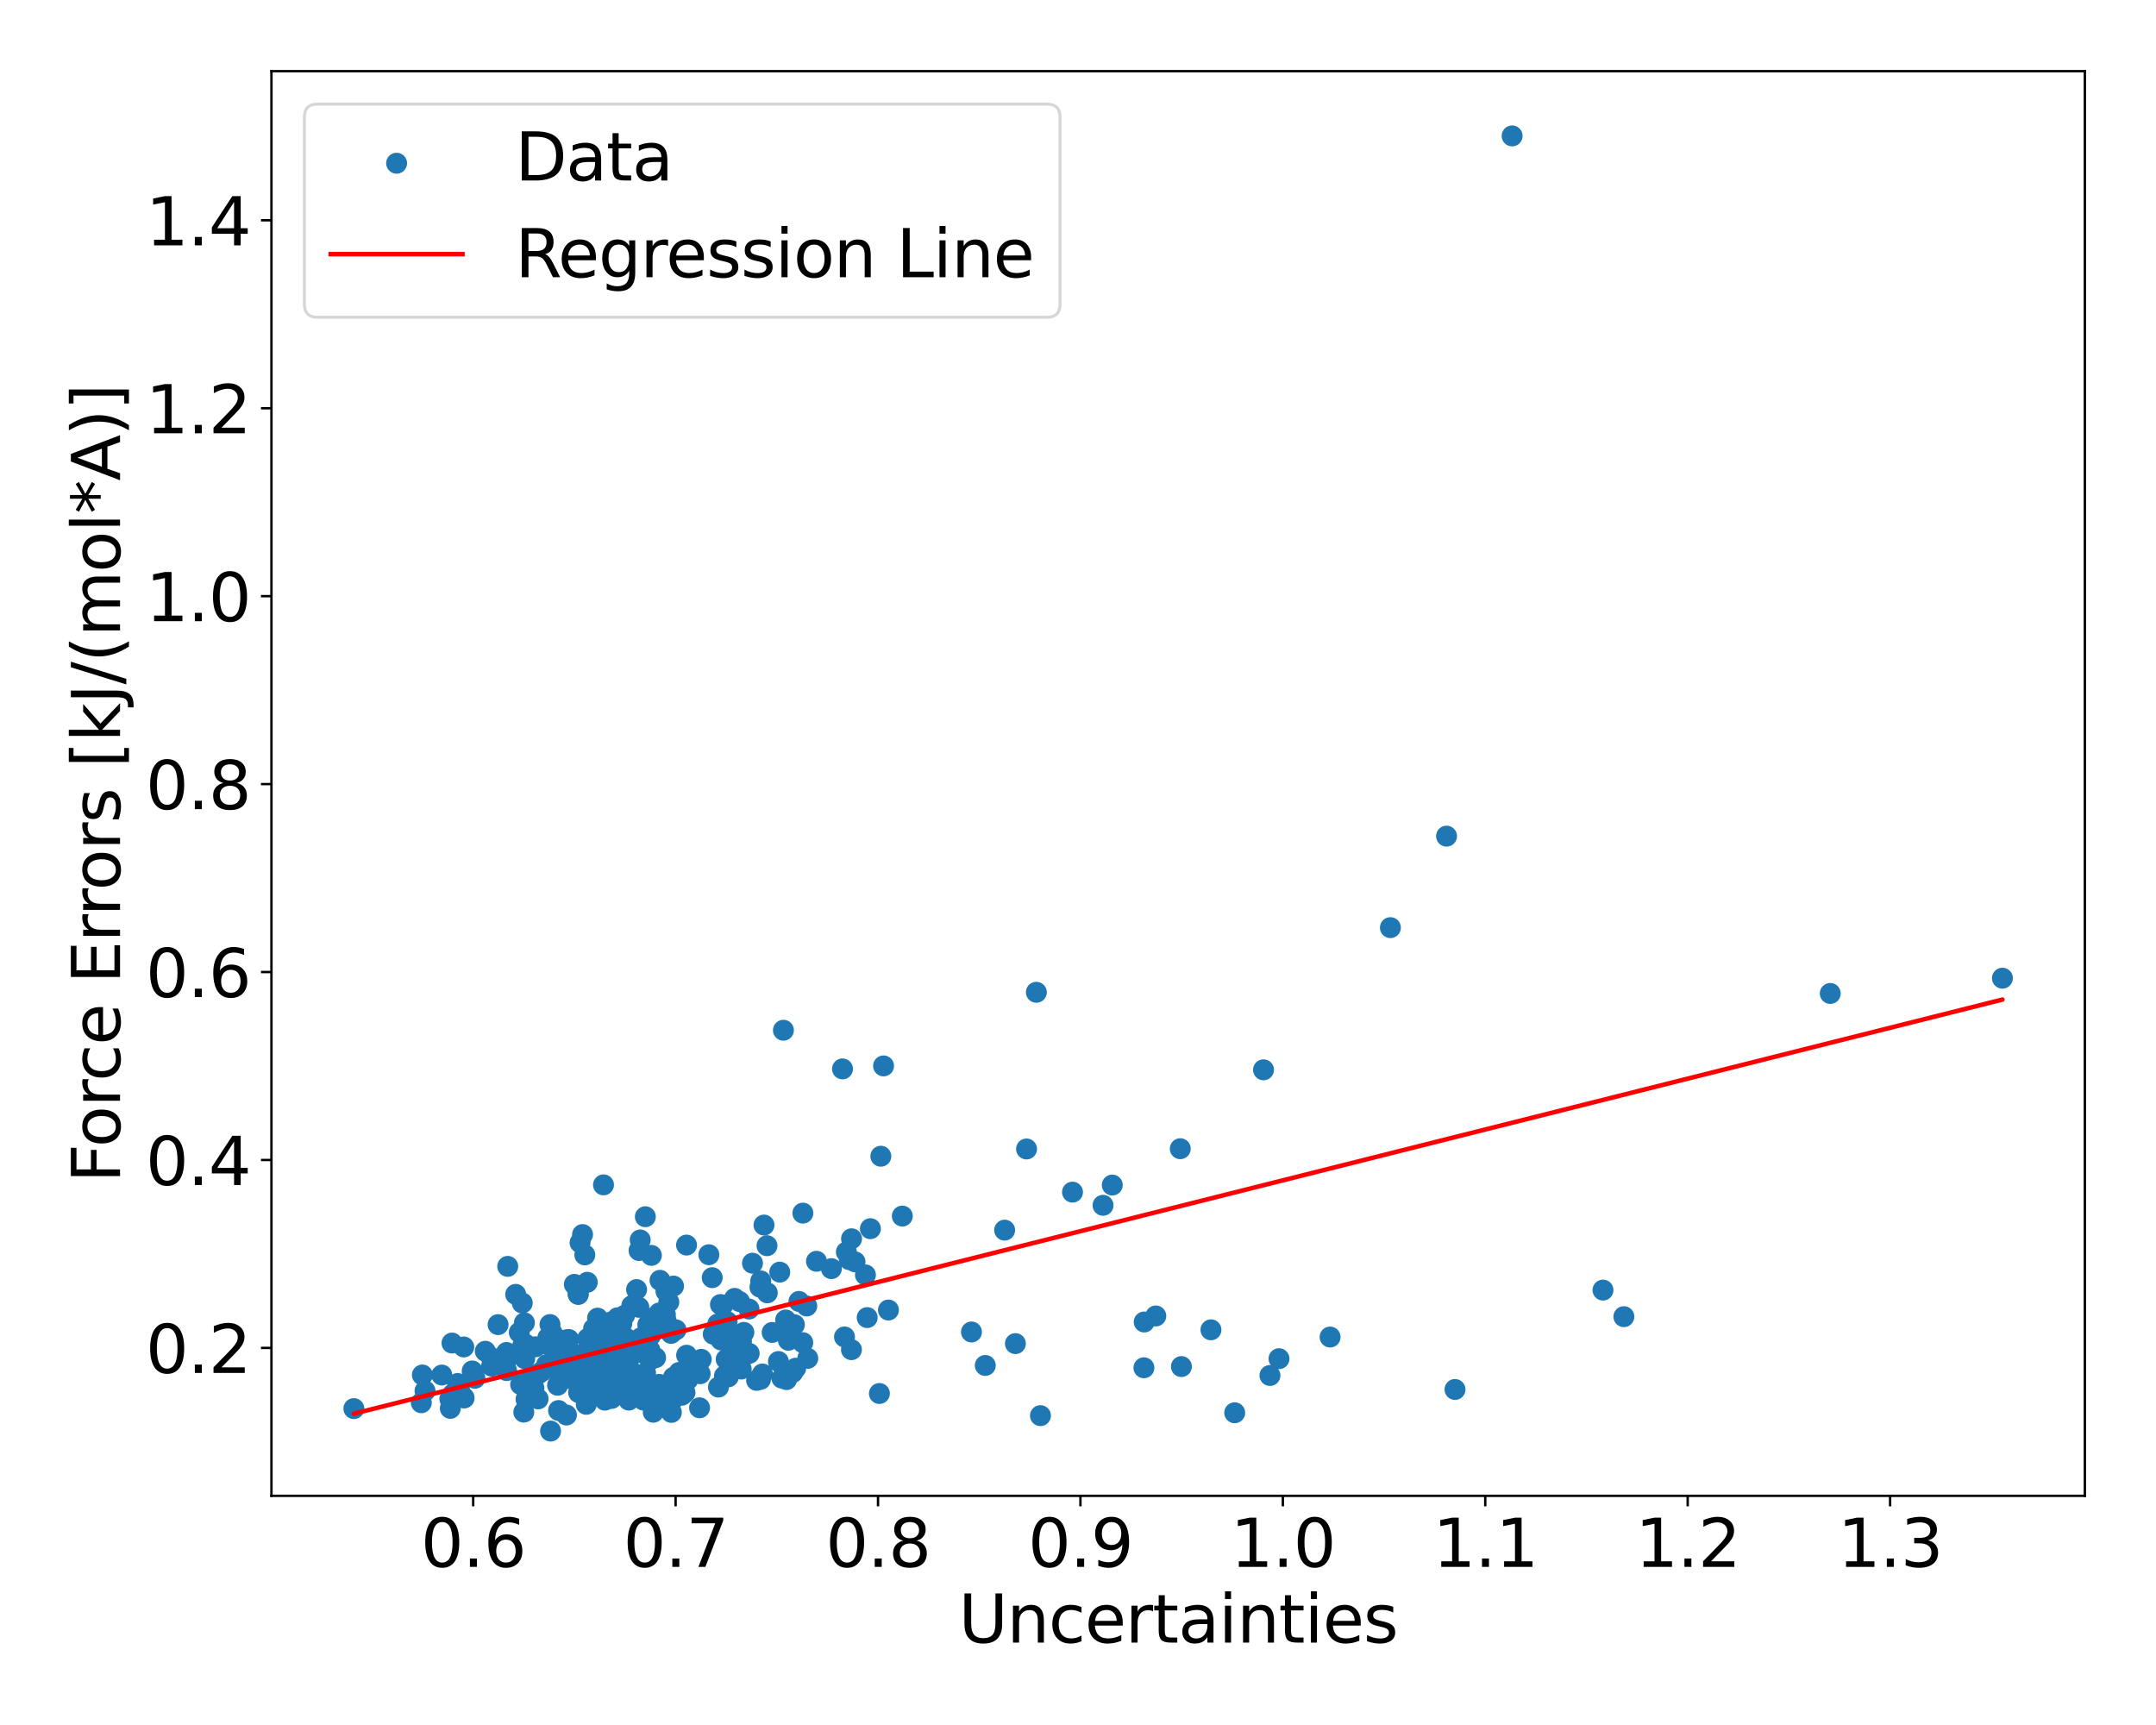 <?xml version="1.0" encoding="utf-8" standalone="no"?>
<!DOCTYPE svg PUBLIC "-//W3C//DTD SVG 1.1//EN"
  "http://www.w3.org/Graphics/SVG/1.1/DTD/svg11.dtd">
<svg xmlns:xlink="http://www.w3.org/1999/xlink" width="720pt" height="576pt" viewBox="0 0 720 576" xmlns="http://www.w3.org/2000/svg" version="1.1">
 <defs>
  <style type="text/css">*{stroke-linejoin: round; stroke-linecap: butt}</style>
 </defs>
 <g id="figure_1">
  <g id="patch_1">
   <path d="M 0 576 
L 720 576 
L 720 0 
L 0 0 
z
" style="fill: #ffffff"/>
  </g>
  <g id="axes_1">
   <g id="patch_2">
    <path d="M 90.65 499.48 
L 696.24 499.48 
L 696.24 23.76 
L 90.65 23.76 
z
" style="fill: #ffffff"/>
   </g>
   <g id="PathCollection_1">
    <defs>
     <path id="md90ef6bb3f" d="M 0 3 
C 0.796 3 1.559 2.684 2.121 2.121 
C 2.684 1.559 3 0.796 3 0 
C 3 -0.796 2.684 -1.559 2.121 -2.121 
C 1.559 -2.684 0.796 -3 0 -3 
C -0.796 -3 -1.559 -2.684 -2.121 -2.121 
C -2.684 -1.559 -3 -0.796 -3 0 
C -3 0.796 -2.684 1.559 -2.121 2.121 
C -1.559 2.684 -0.796 3 0 3 
z
" style="stroke: #1f77b4"/>
    </defs>
    <g clip-path="url(#pcc24efe6b0)">
     <use xlink:href="#md90ef6bb3f" x="218.753" y="439.738" style="fill: #1f77b4; stroke: #1f77b4"/>
     <use xlink:href="#md90ef6bb3f" x="262.369" y="440.767" style="fill: #1f77b4; stroke: #1f77b4"/>
     <use xlink:href="#md90ef6bb3f" x="285.534" y="421.343" style="fill: #1f77b4; stroke: #1f77b4"/>
     <use xlink:href="#md90ef6bb3f" x="229.716" y="460.654" style="fill: #1f77b4; stroke: #1f77b4"/>
     <use xlink:href="#md90ef6bb3f" x="150.387" y="470.267" style="fill: #1f77b4; stroke: #1f77b4"/>
     <use xlink:href="#md90ef6bb3f" x="263.285" y="447.533" style="fill: #1f77b4; stroke: #1f77b4"/>
     <use xlink:href="#md90ef6bb3f" x="301.334" y="406.064" style="fill: #1f77b4; stroke: #1f77b4"/>
     <use xlink:href="#md90ef6bb3f" x="254.602" y="458.792" style="fill: #1f77b4; stroke: #1f77b4"/>
     <use xlink:href="#md90ef6bb3f" x="254.053" y="427.713" style="fill: #1f77b4; stroke: #1f77b4"/>
     <use xlink:href="#md90ef6bb3f" x="504.982" y="45.384" style="fill: #1f77b4; stroke: #1f77b4"/>
     <use xlink:href="#md90ef6bb3f" x="265.289" y="442.335" style="fill: #1f77b4; stroke: #1f77b4"/>
     <use xlink:href="#md90ef6bb3f" x="224.934" y="459.869" style="fill: #1f77b4; stroke: #1f77b4"/>
     <use xlink:href="#md90ef6bb3f" x="483.08" y="279.202" style="fill: #1f77b4; stroke: #1f77b4"/>
     <use xlink:href="#md90ef6bb3f" x="219.909" y="440.761" style="fill: #1f77b4; stroke: #1f77b4"/>
     <use xlink:href="#md90ef6bb3f" x="189.925" y="447.273" style="fill: #1f77b4; stroke: #1f77b4"/>
     <use xlink:href="#md90ef6bb3f" x="220.001" y="465.662" style="fill: #1f77b4; stroke: #1f77b4"/>
     <use xlink:href="#md90ef6bb3f" x="241.933" y="459.461" style="fill: #1f77b4; stroke: #1f77b4"/>
     <use xlink:href="#md90ef6bb3f" x="217.083" y="454.126" style="fill: #1f77b4; stroke: #1f77b4"/>
     <use xlink:href="#md90ef6bb3f" x="197.849" y="453.471" style="fill: #1f77b4; stroke: #1f77b4"/>
     <use xlink:href="#md90ef6bb3f" x="233.814" y="458.711" style="fill: #1f77b4; stroke: #1f77b4"/>
     <use xlink:href="#md90ef6bb3f" x="272.668" y="421.158" style="fill: #1f77b4; stroke: #1f77b4"/>
     <use xlink:href="#md90ef6bb3f" x="229.271" y="415.749" style="fill: #1f77b4; stroke: #1f77b4"/>
     <use xlink:href="#md90ef6bb3f" x="175.127" y="441.708" style="fill: #1f77b4; stroke: #1f77b4"/>
     <use xlink:href="#md90ef6bb3f" x="210.997" y="435.982" style="fill: #1f77b4; stroke: #1f77b4"/>
     <use xlink:href="#md90ef6bb3f" x="253.958" y="460.602" style="fill: #1f77b4; stroke: #1f77b4"/>
     <use xlink:href="#md90ef6bb3f" x="277.647" y="423.612" style="fill: #1f77b4; stroke: #1f77b4"/>
     <use xlink:href="#md90ef6bb3f" x="204.027" y="444.311" style="fill: #1f77b4; stroke: #1f77b4"/>
     <use xlink:href="#md90ef6bb3f" x="201.033" y="448.355" style="fill: #1f77b4; stroke: #1f77b4"/>
     <use xlink:href="#md90ef6bb3f" x="226.782" y="458.276" style="fill: #1f77b4; stroke: #1f77b4"/>
     <use xlink:href="#md90ef6bb3f" x="191.44" y="459.814" style="fill: #1f77b4; stroke: #1f77b4"/>
     <use xlink:href="#md90ef6bb3f" x="166.335" y="442.306" style="fill: #1f77b4; stroke: #1f77b4"/>
     <use xlink:href="#md90ef6bb3f" x="179.693" y="467.116" style="fill: #1f77b4; stroke: #1f77b4"/>
     <use xlink:href="#md90ef6bb3f" x="245.496" y="450.468" style="fill: #1f77b4; stroke: #1f77b4"/>
     <use xlink:href="#md90ef6bb3f" x="188.532" y="456.261" style="fill: #1f77b4; stroke: #1f77b4"/>
     <use xlink:href="#md90ef6bb3f" x="240.597" y="435.599" style="fill: #1f77b4; stroke: #1f77b4"/>
     <use xlink:href="#md90ef6bb3f" x="207.096" y="447.597" style="fill: #1f77b4; stroke: #1f77b4"/>
     <use xlink:href="#md90ef6bb3f" x="261.627" y="344.012" style="fill: #1f77b4; stroke: #1f77b4"/>
     <use xlink:href="#md90ef6bb3f" x="224.748" y="462.488" style="fill: #1f77b4; stroke: #1f77b4"/>
     <use xlink:href="#md90ef6bb3f" x="207.672" y="462.1" style="fill: #1f77b4; stroke: #1f77b4"/>
     <use xlink:href="#md90ef6bb3f" x="262.667" y="460.666" style="fill: #1f77b4; stroke: #1f77b4"/>
     <use xlink:href="#md90ef6bb3f" x="227.717" y="465.879" style="fill: #1f77b4; stroke: #1f77b4"/>
     <use xlink:href="#md90ef6bb3f" x="175.233" y="453.664" style="fill: #1f77b4; stroke: #1f77b4"/>
     <use xlink:href="#md90ef6bb3f" x="212.477" y="451.48" style="fill: #1f77b4; stroke: #1f77b4"/>
     <use xlink:href="#md90ef6bb3f" x="283.624" y="420.607" style="fill: #1f77b4; stroke: #1f77b4"/>
     <use xlink:href="#md90ef6bb3f" x="223.352" y="434.796" style="fill: #1f77b4; stroke: #1f77b4"/>
     <use xlink:href="#md90ef6bb3f" x="147.537" y="459.147" style="fill: #1f77b4; stroke: #1f77b4"/>
     <use xlink:href="#md90ef6bb3f" x="342.819" y="383.659" style="fill: #1f77b4; stroke: #1f77b4"/>
     <use xlink:href="#md90ef6bb3f" x="216.337" y="442.362" style="fill: #1f77b4; stroke: #1f77b4"/>
     <use xlink:href="#md90ef6bb3f" x="202.008" y="467.53" style="fill: #1f77b4; stroke: #1f77b4"/>
     <use xlink:href="#md90ef6bb3f" x="212.912" y="448.447" style="fill: #1f77b4; stroke: #1f77b4"/>
     <use xlink:href="#md90ef6bb3f" x="153.403" y="463.72" style="fill: #1f77b4; stroke: #1f77b4"/>
     <use xlink:href="#md90ef6bb3f" x="154.992" y="466.808" style="fill: #1f77b4; stroke: #1f77b4"/>
     <use xlink:href="#md90ef6bb3f" x="173.868" y="462.304" style="fill: #1f77b4; stroke: #1f77b4"/>
     <use xlink:href="#md90ef6bb3f" x="241.403" y="435.781" style="fill: #1f77b4; stroke: #1f77b4"/>
     <use xlink:href="#md90ef6bb3f" x="268.092" y="448.324" style="fill: #1f77b4; stroke: #1f77b4"/>
     <use xlink:href="#md90ef6bb3f" x="282.025" y="446.424" style="fill: #1f77b4; stroke: #1f77b4"/>
     <use xlink:href="#md90ef6bb3f" x="242.519" y="453.885" style="fill: #1f77b4; stroke: #1f77b4"/>
     <use xlink:href="#md90ef6bb3f" x="213.816" y="451.006" style="fill: #1f77b4; stroke: #1f77b4"/>
     <use xlink:href="#md90ef6bb3f" x="214.894" y="467.521" style="fill: #1f77b4; stroke: #1f77b4"/>
     <use xlink:href="#md90ef6bb3f" x="253.784" y="429.795" style="fill: #1f77b4; stroke: #1f77b4"/>
     <use xlink:href="#md90ef6bb3f" x="213.049" y="451.672" style="fill: #1f77b4; stroke: #1f77b4"/>
     <use xlink:href="#md90ef6bb3f" x="193.106" y="432.221" style="fill: #1f77b4; stroke: #1f77b4"/>
     <use xlink:href="#md90ef6bb3f" x="215.516" y="406.28" style="fill: #1f77b4; stroke: #1f77b4"/>
     <use xlink:href="#md90ef6bb3f" x="230.879" y="456.964" style="fill: #1f77b4; stroke: #1f77b4"/>
     <use xlink:href="#md90ef6bb3f" x="198.227" y="443.672" style="fill: #1f77b4; stroke: #1f77b4"/>
     <use xlink:href="#md90ef6bb3f" x="220.409" y="427.521" style="fill: #1f77b4; stroke: #1f77b4"/>
     <use xlink:href="#md90ef6bb3f" x="152.82" y="461.967" style="fill: #1f77b4; stroke: #1f77b4"/>
     <use xlink:href="#md90ef6bb3f" x="212.587" y="430.6" style="fill: #1f77b4; stroke: #1f77b4"/>
     <use xlink:href="#md90ef6bb3f" x="195.267" y="456.138" style="fill: #1f77b4; stroke: #1f77b4"/>
     <use xlink:href="#md90ef6bb3f" x="195.304" y="419.032" style="fill: #1f77b4; stroke: #1f77b4"/>
     <use xlink:href="#md90ef6bb3f" x="294.156" y="386.081" style="fill: #1f77b4; stroke: #1f77b4"/>
     <use xlink:href="#md90ef6bb3f" x="265.722" y="456.864" style="fill: #1f77b4; stroke: #1f77b4"/>
     <use xlink:href="#md90ef6bb3f" x="150.221" y="467.108" style="fill: #1f77b4; stroke: #1f77b4"/>
     <use xlink:href="#md90ef6bb3f" x="222.21" y="438.944" style="fill: #1f77b4; stroke: #1f77b4"/>
     <use xlink:href="#md90ef6bb3f" x="203.876" y="455.468" style="fill: #1f77b4; stroke: #1f77b4"/>
     <use xlink:href="#md90ef6bb3f" x="261.102" y="460.167" style="fill: #1f77b4; stroke: #1f77b4"/>
     <use xlink:href="#md90ef6bb3f" x="189.168" y="472.499" style="fill: #1f77b4; stroke: #1f77b4"/>
     <use xlink:href="#md90ef6bb3f" x="257.867" y="444.92" style="fill: #1f77b4; stroke: #1f77b4"/>
     <use xlink:href="#md90ef6bb3f" x="169.17" y="457.66" style="fill: #1f77b4; stroke: #1f77b4"/>
     <use xlink:href="#md90ef6bb3f" x="182.551" y="455.652" style="fill: #1f77b4; stroke: #1f77b4"/>
     <use xlink:href="#md90ef6bb3f" x="178.312" y="463.542" style="fill: #1f77b4; stroke: #1f77b4"/>
     <use xlink:href="#md90ef6bb3f" x="177.779" y="460.062" style="fill: #1f77b4; stroke: #1f77b4"/>
     <use xlink:href="#md90ef6bb3f" x="188.921" y="447.438" style="fill: #1f77b4; stroke: #1f77b4"/>
     <use xlink:href="#md90ef6bb3f" x="371.449" y="395.702" style="fill: #1f77b4; stroke: #1f77b4"/>
     <use xlink:href="#md90ef6bb3f" x="209.803" y="463.075" style="fill: #1f77b4; stroke: #1f77b4"/>
     <use xlink:href="#md90ef6bb3f" x="118.177" y="470.351" style="fill: #1f77b4; stroke: #1f77b4"/>
     <use xlink:href="#md90ef6bb3f" x="169.559" y="422.86" style="fill: #1f77b4; stroke: #1f77b4"/>
     <use xlink:href="#md90ef6bb3f" x="268.12" y="405.076" style="fill: #1f77b4; stroke: #1f77b4"/>
     <use xlink:href="#md90ef6bb3f" x="140.7" y="468.387" style="fill: #1f77b4; stroke: #1f77b4"/>
     <use xlink:href="#md90ef6bb3f" x="200.245" y="464.452" style="fill: #1f77b4; stroke: #1f77b4"/>
     <use xlink:href="#md90ef6bb3f" x="204.211" y="466.968" style="fill: #1f77b4; stroke: #1f77b4"/>
     <use xlink:href="#md90ef6bb3f" x="218.167" y="471.559" style="fill: #1f77b4; stroke: #1f77b4"/>
     <use xlink:href="#md90ef6bb3f" x="175.667" y="467.243" style="fill: #1f77b4; stroke: #1f77b4"/>
     <use xlink:href="#md90ef6bb3f" x="157.692" y="457.779" style="fill: #1f77b4; stroke: #1f77b4"/>
     <use xlink:href="#md90ef6bb3f" x="213.991" y="446.714" style="fill: #1f77b4; stroke: #1f77b4"/>
     <use xlink:href="#md90ef6bb3f" x="214.51" y="465.706" style="fill: #1f77b4; stroke: #1f77b4"/>
     <use xlink:href="#md90ef6bb3f" x="255.134" y="409.063" style="fill: #1f77b4; stroke: #1f77b4"/>
     <use xlink:href="#md90ef6bb3f" x="224.21" y="471.62" style="fill: #1f77b4; stroke: #1f77b4"/>
     <use xlink:href="#md90ef6bb3f" x="234.176" y="453.9" style="fill: #1f77b4; stroke: #1f77b4"/>
     <use xlink:href="#md90ef6bb3f" x="206.304" y="453.271" style="fill: #1f77b4; stroke: #1f77b4"/>
     <use xlink:href="#md90ef6bb3f" x="174.924" y="471.524" style="fill: #1f77b4; stroke: #1f77b4"/>
     <use xlink:href="#md90ef6bb3f" x="183.332" y="449.15" style="fill: #1f77b4; stroke: #1f77b4"/>
     <use xlink:href="#md90ef6bb3f" x="247.531" y="457.145" style="fill: #1f77b4; stroke: #1f77b4"/>
     <use xlink:href="#md90ef6bb3f" x="250.13" y="437.103" style="fill: #1f77b4; stroke: #1f77b4"/>
     <use xlink:href="#md90ef6bb3f" x="215.597" y="449.58" style="fill: #1f77b4; stroke: #1f77b4"/>
     <use xlink:href="#md90ef6bb3f" x="394.152" y="383.569" style="fill: #1f77b4; stroke: #1f77b4"/>
     <use xlink:href="#md90ef6bb3f" x="224.929" y="429.438" style="fill: #1f77b4; stroke: #1f77b4"/>
     <use xlink:href="#md90ef6bb3f" x="209.916" y="456.424" style="fill: #1f77b4; stroke: #1f77b4"/>
     <use xlink:href="#md90ef6bb3f" x="241.146" y="446.24" style="fill: #1f77b4; stroke: #1f77b4"/>
     <use xlink:href="#md90ef6bb3f" x="243.213" y="459.751" style="fill: #1f77b4; stroke: #1f77b4"/>
     <use xlink:href="#md90ef6bb3f" x="284.342" y="450.672" style="fill: #1f77b4; stroke: #1f77b4"/>
     <use xlink:href="#md90ef6bb3f" x="213.409" y="417.575" style="fill: #1f77b4; stroke: #1f77b4"/>
     <use xlink:href="#md90ef6bb3f" x="177.462" y="459.734" style="fill: #1f77b4; stroke: #1f77b4"/>
     <use xlink:href="#md90ef6bb3f" x="224.844" y="464.472" style="fill: #1f77b4; stroke: #1f77b4"/>
     <use xlink:href="#md90ef6bb3f" x="213.869" y="459.155" style="fill: #1f77b4; stroke: #1f77b4"/>
     <use xlink:href="#md90ef6bb3f" x="346.093" y="331.339" style="fill: #1f77b4; stroke: #1f77b4"/>
     <use xlink:href="#md90ef6bb3f" x="206.304" y="449.512" style="fill: #1f77b4; stroke: #1f77b4"/>
     <use xlink:href="#md90ef6bb3f" x="151.236" y="465.465" style="fill: #1f77b4; stroke: #1f77b4"/>
     <use xlink:href="#md90ef6bb3f" x="215.622" y="450.747" style="fill: #1f77b4; stroke: #1f77b4"/>
     <use xlink:href="#md90ef6bb3f" x="289.605" y="439.961" style="fill: #1f77b4; stroke: #1f77b4"/>
     <use xlink:href="#md90ef6bb3f" x="193.064" y="432.12" style="fill: #1f77b4; stroke: #1f77b4"/>
     <use xlink:href="#md90ef6bb3f" x="187.961" y="454.489" style="fill: #1f77b4; stroke: #1f77b4"/>
     <use xlink:href="#md90ef6bb3f" x="329.041" y="455.943" style="fill: #1f77b4; stroke: #1f77b4"/>
     <use xlink:href="#md90ef6bb3f" x="178.847" y="449.712" style="fill: #1f77b4; stroke: #1f77b4"/>
     <use xlink:href="#md90ef6bb3f" x="203.68" y="441.543" style="fill: #1f77b4; stroke: #1f77b4"/>
     <use xlink:href="#md90ef6bb3f" x="197.271" y="463.744" style="fill: #1f77b4; stroke: #1f77b4"/>
     <use xlink:href="#md90ef6bb3f" x="207.654" y="441.94" style="fill: #1f77b4; stroke: #1f77b4"/>
     <use xlink:href="#md90ef6bb3f" x="284.374" y="413.641" style="fill: #1f77b4; stroke: #1f77b4"/>
     <use xlink:href="#md90ef6bb3f" x="204.703" y="457.959" style="fill: #1f77b4; stroke: #1f77b4"/>
     <use xlink:href="#md90ef6bb3f" x="204.459" y="462.307" style="fill: #1f77b4; stroke: #1f77b4"/>
     <use xlink:href="#md90ef6bb3f" x="214.353" y="461.128" style="fill: #1f77b4; stroke: #1f77b4"/>
     <use xlink:href="#md90ef6bb3f" x="296.696" y="437.44" style="fill: #1f77b4; stroke: #1f77b4"/>
     <use xlink:href="#md90ef6bb3f" x="220.138" y="462.254" style="fill: #1f77b4; stroke: #1f77b4"/>
     <use xlink:href="#md90ef6bb3f" x="203.207" y="459.853" style="fill: #1f77b4; stroke: #1f77b4"/>
     <use xlink:href="#md90ef6bb3f" x="208.593" y="439.198" style="fill: #1f77b4; stroke: #1f77b4"/>
     <use xlink:href="#md90ef6bb3f" x="197.265" y="456.766" style="fill: #1f77b4; stroke: #1f77b4"/>
     <use xlink:href="#md90ef6bb3f" x="186.531" y="470.994" style="fill: #1f77b4; stroke: #1f77b4"/>
     <use xlink:href="#md90ef6bb3f" x="224.924" y="461.206" style="fill: #1f77b4; stroke: #1f77b4"/>
     <use xlink:href="#md90ef6bb3f" x="154.872" y="449.767" style="fill: #1f77b4; stroke: #1f77b4"/>
     <use xlink:href="#md90ef6bb3f" x="246.091" y="452.742" style="fill: #1f77b4; stroke: #1f77b4"/>
     <use xlink:href="#md90ef6bb3f" x="179.677" y="458.822" style="fill: #1f77b4; stroke: #1f77b4"/>
     <use xlink:href="#md90ef6bb3f" x="209.104" y="446.836" style="fill: #1f77b4; stroke: #1f77b4"/>
     <use xlink:href="#md90ef6bb3f" x="245.368" y="447.063" style="fill: #1f77b4; stroke: #1f77b4"/>
     <use xlink:href="#md90ef6bb3f" x="223.009" y="442.578" style="fill: #1f77b4; stroke: #1f77b4"/>
     <use xlink:href="#md90ef6bb3f" x="239.929" y="463.165" style="fill: #1f77b4; stroke: #1f77b4"/>
     <use xlink:href="#md90ef6bb3f" x="218.901" y="440.628" style="fill: #1f77b4; stroke: #1f77b4"/>
     <use xlink:href="#md90ef6bb3f" x="217.021" y="450.797" style="fill: #1f77b4; stroke: #1f77b4"/>
     <use xlink:href="#md90ef6bb3f" x="184.413" y="445.168" style="fill: #1f77b4; stroke: #1f77b4"/>
     <use xlink:href="#md90ef6bb3f" x="154.788" y="466.549" style="fill: #1f77b4; stroke: #1f77b4"/>
     <use xlink:href="#md90ef6bb3f" x="368.365" y="402.465" style="fill: #1f77b4; stroke: #1f77b4"/>
     <use xlink:href="#md90ef6bb3f" x="197.896" y="456.57" style="fill: #1f77b4; stroke: #1f77b4"/>
     <use xlink:href="#md90ef6bb3f" x="224.128" y="445.245" style="fill: #1f77b4; stroke: #1f77b4"/>
     <use xlink:href="#md90ef6bb3f" x="256.246" y="431.693" style="fill: #1f77b4; stroke: #1f77b4"/>
     <use xlink:href="#md90ef6bb3f" x="282.647" y="418.063" style="fill: #1f77b4; stroke: #1f77b4"/>
     <use xlink:href="#md90ef6bb3f" x="168.854" y="454.786" style="fill: #1f77b4; stroke: #1f77b4"/>
     <use xlink:href="#md90ef6bb3f" x="246.965" y="434.588" style="fill: #1f77b4; stroke: #1f77b4"/>
     <use xlink:href="#md90ef6bb3f" x="269.762" y="453.565" style="fill: #1f77b4; stroke: #1f77b4"/>
     <use xlink:href="#md90ef6bb3f" x="186.177" y="449.612" style="fill: #1f77b4; stroke: #1f77b4"/>
     <use xlink:href="#md90ef6bb3f" x="242.833" y="441.285" style="fill: #1f77b4; stroke: #1f77b4"/>
     <use xlink:href="#md90ef6bb3f" x="174.412" y="435.09" style="fill: #1f77b4; stroke: #1f77b4"/>
     <use xlink:href="#md90ef6bb3f" x="193.718" y="414.94" style="fill: #1f77b4; stroke: #1f77b4"/>
     <use xlink:href="#md90ef6bb3f" x="215.58" y="458.439" style="fill: #1f77b4; stroke: #1f77b4"/>
     <use xlink:href="#md90ef6bb3f" x="164.088" y="453.324" style="fill: #1f77b4; stroke: #1f77b4"/>
     <use xlink:href="#md90ef6bb3f" x="225.175" y="466.801" style="fill: #1f77b4; stroke: #1f77b4"/>
     <use xlink:href="#md90ef6bb3f" x="172.216" y="432.208" style="fill: #1f77b4; stroke: #1f77b4"/>
     <use xlink:href="#md90ef6bb3f" x="183.669" y="442.284" style="fill: #1f77b4; stroke: #1f77b4"/>
     <use xlink:href="#md90ef6bb3f" x="191.541" y="452.03" style="fill: #1f77b4; stroke: #1f77b4"/>
     <use xlink:href="#md90ef6bb3f" x="195.606" y="461.385" style="fill: #1f77b4; stroke: #1f77b4"/>
     <use xlink:href="#md90ef6bb3f" x="180.935" y="457.958" style="fill: #1f77b4; stroke: #1f77b4"/>
     <use xlink:href="#md90ef6bb3f" x="204.145" y="449.664" style="fill: #1f77b4; stroke: #1f77b4"/>
     <use xlink:href="#md90ef6bb3f" x="195.786" y="468.921" style="fill: #1f77b4; stroke: #1f77b4"/>
     <use xlink:href="#md90ef6bb3f" x="248.417" y="444.91" style="fill: #1f77b4; stroke: #1f77b4"/>
     <use xlink:href="#md90ef6bb3f" x="193.243" y="465.004" style="fill: #1f77b4; stroke: #1f77b4"/>
     <use xlink:href="#md90ef6bb3f" x="169.147" y="451.618" style="fill: #1f77b4; stroke: #1f77b4"/>
     <use xlink:href="#md90ef6bb3f" x="150.946" y="448.465" style="fill: #1f77b4; stroke: #1f77b4"/>
     <use xlink:href="#md90ef6bb3f" x="197.513" y="454.319" style="fill: #1f77b4; stroke: #1f77b4"/>
     <use xlink:href="#md90ef6bb3f" x="222.5" y="441.194" style="fill: #1f77b4; stroke: #1f77b4"/>
     <use xlink:href="#md90ef6bb3f" x="240.754" y="447.428" style="fill: #1f77b4; stroke: #1f77b4"/>
     <use xlink:href="#md90ef6bb3f" x="668.713" y="326.631" style="fill: #1f77b4; stroke: #1f77b4"/>
     <use xlink:href="#md90ef6bb3f" x="293.676" y="465.311" style="fill: #1f77b4; stroke: #1f77b4"/>
     <use xlink:href="#md90ef6bb3f" x="229.295" y="452.527" style="fill: #1f77b4; stroke: #1f77b4"/>
     <use xlink:href="#md90ef6bb3f" x="239.961" y="443.078" style="fill: #1f77b4; stroke: #1f77b4"/>
     <use xlink:href="#md90ef6bb3f" x="213.343" y="436.533" style="fill: #1f77b4; stroke: #1f77b4"/>
     <use xlink:href="#md90ef6bb3f" x="205.249" y="458.771" style="fill: #1f77b4; stroke: #1f77b4"/>
     <use xlink:href="#md90ef6bb3f" x="246.745" y="453.483" style="fill: #1f77b4; stroke: #1f77b4"/>
     <use xlink:href="#md90ef6bb3f" x="421.954" y="357.228" style="fill: #1f77b4; stroke: #1f77b4"/>
     <use xlink:href="#md90ef6bb3f" x="263.962" y="442.542" style="fill: #1f77b4; stroke: #1f77b4"/>
     <use xlink:href="#md90ef6bb3f" x="245.017" y="448.012" style="fill: #1f77b4; stroke: #1f77b4"/>
     <use xlink:href="#md90ef6bb3f" x="201.545" y="395.64" style="fill: #1f77b4; stroke: #1f77b4"/>
     <use xlink:href="#md90ef6bb3f" x="222.397" y="431.18" style="fill: #1f77b4; stroke: #1f77b4"/>
     <use xlink:href="#md90ef6bb3f" x="218.942" y="453.336" style="fill: #1f77b4; stroke: #1f77b4"/>
     <use xlink:href="#md90ef6bb3f" x="203.356" y="455.042" style="fill: #1f77b4; stroke: #1f77b4"/>
     <use xlink:href="#md90ef6bb3f" x="186.726" y="450.722" style="fill: #1f77b4; stroke: #1f77b4"/>
     <use xlink:href="#md90ef6bb3f" x="239.714" y="442.081" style="fill: #1f77b4; stroke: #1f77b4"/>
     <use xlink:href="#md90ef6bb3f" x="209.986" y="467.511" style="fill: #1f77b4; stroke: #1f77b4"/>
     <use xlink:href="#md90ef6bb3f" x="183.863" y="477.856" style="fill: #1f77b4; stroke: #1f77b4"/>
     <use xlink:href="#md90ef6bb3f" x="213.806" y="414.034" style="fill: #1f77b4; stroke: #1f77b4"/>
     <use xlink:href="#md90ef6bb3f" x="324.428" y="444.767" style="fill: #1f77b4; stroke: #1f77b4"/>
     <use xlink:href="#md90ef6bb3f" x="194.546" y="412.233" style="fill: #1f77b4; stroke: #1f77b4"/>
     <use xlink:href="#md90ef6bb3f" x="196.12" y="428.173" style="fill: #1f77b4; stroke: #1f77b4"/>
     <use xlink:href="#md90ef6bb3f" x="250.195" y="451.923" style="fill: #1f77b4; stroke: #1f77b4"/>
     <use xlink:href="#md90ef6bb3f" x="191.804" y="428.87" style="fill: #1f77b4; stroke: #1f77b4"/>
     <use xlink:href="#md90ef6bb3f" x="290.675" y="410.273" style="fill: #1f77b4; stroke: #1f77b4"/>
     <use xlink:href="#md90ef6bb3f" x="199.553" y="440.143" style="fill: #1f77b4; stroke: #1f77b4"/>
     <use xlink:href="#md90ef6bb3f" x="216.652" y="465.144" style="fill: #1f77b4; stroke: #1f77b4"/>
     <use xlink:href="#md90ef6bb3f" x="186.919" y="458.942" style="fill: #1f77b4; stroke: #1f77b4"/>
     <use xlink:href="#md90ef6bb3f" x="238.184" y="445.503" style="fill: #1f77b4; stroke: #1f77b4"/>
     <use xlink:href="#md90ef6bb3f" x="191.247" y="460.606" style="fill: #1f77b4; stroke: #1f77b4"/>
     <use xlink:href="#md90ef6bb3f" x="175.456" y="448.784" style="fill: #1f77b4; stroke: #1f77b4"/>
     <use xlink:href="#md90ef6bb3f" x="251.298" y="421.806" style="fill: #1f77b4; stroke: #1f77b4"/>
     <use xlink:href="#md90ef6bb3f" x="335.503" y="410.76" style="fill: #1f77b4; stroke: #1f77b4"/>
     <use xlink:href="#md90ef6bb3f" x="260.402" y="424.782" style="fill: #1f77b4; stroke: #1f77b4"/>
     <use xlink:href="#md90ef6bb3f" x="207.655" y="450.139" style="fill: #1f77b4; stroke: #1f77b4"/>
     <use xlink:href="#md90ef6bb3f" x="252.659" y="460.92" style="fill: #1f77b4; stroke: #1f77b4"/>
     <use xlink:href="#md90ef6bb3f" x="269.416" y="436.09" style="fill: #1f77b4; stroke: #1f77b4"/>
     <use xlink:href="#md90ef6bb3f" x="202.121" y="453.571" style="fill: #1f77b4; stroke: #1f77b4"/>
     <use xlink:href="#md90ef6bb3f" x="182.949" y="446.718" style="fill: #1f77b4; stroke: #1f77b4"/>
     <use xlink:href="#md90ef6bb3f" x="289.013" y="425.705" style="fill: #1f77b4; stroke: #1f77b4"/>
     <use xlink:href="#md90ef6bb3f" x="202.645" y="456.856" style="fill: #1f77b4; stroke: #1f77b4"/>
     <use xlink:href="#md90ef6bb3f" x="164.17" y="456.177" style="fill: #1f77b4; stroke: #1f77b4"/>
     <use xlink:href="#md90ef6bb3f" x="199.827" y="460.975" style="fill: #1f77b4; stroke: #1f77b4"/>
     <use xlink:href="#md90ef6bb3f" x="223.77" y="469.496" style="fill: #1f77b4; stroke: #1f77b4"/>
     <use xlink:href="#md90ef6bb3f" x="141.052" y="459.126" style="fill: #1f77b4; stroke: #1f77b4"/>
     <use xlink:href="#md90ef6bb3f" x="256.141" y="415.958" style="fill: #1f77b4; stroke: #1f77b4"/>
     <use xlink:href="#md90ef6bb3f" x="245.334" y="433.547" style="fill: #1f77b4; stroke: #1f77b4"/>
     <use xlink:href="#md90ef6bb3f" x="162.07" y="451.203" style="fill: #1f77b4; stroke: #1f77b4"/>
     <use xlink:href="#md90ef6bb3f" x="464.326" y="309.751" style="fill: #1f77b4; stroke: #1f77b4"/>
     <use xlink:href="#md90ef6bb3f" x="217.532" y="419.187" style="fill: #1f77b4; stroke: #1f77b4"/>
     <use xlink:href="#md90ef6bb3f" x="611.221" y="331.732" style="fill: #1f77b4; stroke: #1f77b4"/>
     <use xlink:href="#md90ef6bb3f" x="264.701" y="458.335" style="fill: #1f77b4; stroke: #1f77b4"/>
     <use xlink:href="#md90ef6bb3f" x="220.15" y="438.416" style="fill: #1f77b4; stroke: #1f77b4"/>
     <use xlink:href="#md90ef6bb3f" x="206.201" y="440.031" style="fill: #1f77b4; stroke: #1f77b4"/>
     <use xlink:href="#md90ef6bb3f" x="242.809" y="459.253" style="fill: #1f77b4; stroke: #1f77b4"/>
     <use xlink:href="#md90ef6bb3f" x="217.304" y="445.882" style="fill: #1f77b4; stroke: #1f77b4"/>
     <use xlink:href="#md90ef6bb3f" x="281.359" y="356.919" style="fill: #1f77b4; stroke: #1f77b4"/>
     <use xlink:href="#md90ef6bb3f" x="266.81" y="434.563" style="fill: #1f77b4; stroke: #1f77b4"/>
     <use xlink:href="#md90ef6bb3f" x="158.6" y="460.225" style="fill: #1f77b4; stroke: #1f77b4"/>
     <use xlink:href="#md90ef6bb3f" x="228.746" y="465.002" style="fill: #1f77b4; stroke: #1f77b4"/>
     <use xlink:href="#md90ef6bb3f" x="196.262" y="446.959" style="fill: #1f77b4; stroke: #1f77b4"/>
     <use xlink:href="#md90ef6bb3f" x="174.534" y="449.451" style="fill: #1f77b4; stroke: #1f77b4"/>
     <use xlink:href="#md90ef6bb3f" x="259.954" y="454.625" style="fill: #1f77b4; stroke: #1f77b4"/>
     <use xlink:href="#md90ef6bb3f" x="225.747" y="444.057" style="fill: #1f77b4; stroke: #1f77b4"/>
     <use xlink:href="#md90ef6bb3f" x="233.625" y="470.082" style="fill: #1f77b4; stroke: #1f77b4"/>
     <use xlink:href="#md90ef6bb3f" x="173.418" y="444.909" style="fill: #1f77b4; stroke: #1f77b4"/>
     <use xlink:href="#md90ef6bb3f" x="196.365" y="450.576" style="fill: #1f77b4; stroke: #1f77b4"/>
     <use xlink:href="#md90ef6bb3f" x="245.148" y="455.369" style="fill: #1f77b4; stroke: #1f77b4"/>
     <use xlink:href="#md90ef6bb3f" x="247.61" y="447.924" style="fill: #1f77b4; stroke: #1f77b4"/>
     <use xlink:href="#md90ef6bb3f" x="186.206" y="462.554" style="fill: #1f77b4; stroke: #1f77b4"/>
     <use xlink:href="#md90ef6bb3f" x="212.935" y="459.023" style="fill: #1f77b4; stroke: #1f77b4"/>
     <use xlink:href="#md90ef6bb3f" x="237.845" y="426.628" style="fill: #1f77b4; stroke: #1f77b4"/>
     <use xlink:href="#md90ef6bb3f" x="358.165" y="398.069" style="fill: #1f77b4; stroke: #1f77b4"/>
     <use xlink:href="#md90ef6bb3f" x="295.066" y="355.92" style="fill: #1f77b4; stroke: #1f77b4"/>
     <use xlink:href="#md90ef6bb3f" x="184.771" y="456.667" style="fill: #1f77b4; stroke: #1f77b4"/>
     <use xlink:href="#md90ef6bb3f" x="141.94" y="464.446" style="fill: #1f77b4; stroke: #1f77b4"/>
     <use xlink:href="#md90ef6bb3f" x="236.725" y="418.968" style="fill: #1f77b4; stroke: #1f77b4"/>
     <use xlink:href="#md90ef6bb3f" x="199.675" y="458.181" style="fill: #1f77b4; stroke: #1f77b4"/>
     <use xlink:href="#md90ef6bb3f" x="385.988" y="439.414" style="fill: #1f77b4; stroke: #1f77b4"/>
     <use xlink:href="#md90ef6bb3f" x="427.123" y="453.686" style="fill: #1f77b4; stroke: #1f77b4"/>
     <use xlink:href="#md90ef6bb3f" x="424.099" y="459.289" style="fill: #1f77b4; stroke: #1f77b4"/>
     <use xlink:href="#md90ef6bb3f" x="444.188" y="446.458" style="fill: #1f77b4; stroke: #1f77b4"/>
     <use xlink:href="#md90ef6bb3f" x="382.11" y="441.432" style="fill: #1f77b4; stroke: #1f77b4"/>
     <use xlink:href="#md90ef6bb3f" x="412.331" y="471.744" style="fill: #1f77b4; stroke: #1f77b4"/>
     <use xlink:href="#md90ef6bb3f" x="404.401" y="444.046" style="fill: #1f77b4; stroke: #1f77b4"/>
     <use xlink:href="#md90ef6bb3f" x="535.32" y="430.779" style="fill: #1f77b4; stroke: #1f77b4"/>
     <use xlink:href="#md90ef6bb3f" x="394.535" y="456.319" style="fill: #1f77b4; stroke: #1f77b4"/>
     <use xlink:href="#md90ef6bb3f" x="485.9" y="463.96" style="fill: #1f77b4; stroke: #1f77b4"/>
     <use xlink:href="#md90ef6bb3f" x="542.294" y="439.651" style="fill: #1f77b4; stroke: #1f77b4"/>
     <use xlink:href="#md90ef6bb3f" x="382.015" y="456.717" style="fill: #1f77b4; stroke: #1f77b4"/>
     <use xlink:href="#md90ef6bb3f" x="347.463" y="472.701" style="fill: #1f77b4; stroke: #1f77b4"/>
     <use xlink:href="#md90ef6bb3f" x="339.098" y="448.648" style="fill: #1f77b4; stroke: #1f77b4"/>
    </g>
   </g>
   <g id="matplotlib.axis_1">
    <g id="xtick_1">
     <g id="line2d_1">
      <defs>
       <path id="m201cb07c09" d="M 0 0 
L 0 3.5 
" style="stroke: #000000; stroke-width: 0.8"/>
      </defs>
      <g>
       <use xlink:href="#m201cb07c09" x="158.021" y="499.48" style="stroke: #000000; stroke-width: 0.8"/>
      </g>
     </g>
     <g id="text_1">
      <!-- 0.6 -->
      <g transform="translate(140.528 523.197) scale(0.22 -0.22)">
       <defs>
        <path id="DejaVuSans-30" d="M 2034 4250 
Q 1547 4250 1301 3770 
Q 1056 3291 1056 2328 
Q 1056 1369 1301 889 
Q 1547 409 2034 409 
Q 2525 409 2770 889 
Q 3016 1369 3016 2328 
Q 3016 3291 2770 3770 
Q 2525 4250 2034 4250 
z
M 2034 4750 
Q 2819 4750 3233 4129 
Q 3647 3509 3647 2328 
Q 3647 1150 3233 529 
Q 2819 -91 2034 -91 
Q 1250 -91 836 529 
Q 422 1150 422 2328 
Q 422 3509 836 4129 
Q 1250 4750 2034 4750 
z
" transform="scale(0.016)"/>
        <path id="DejaVuSans-2e" d="M 684 794 
L 1344 794 
L 1344 0 
L 684 0 
L 684 794 
z
" transform="scale(0.016)"/>
        <path id="DejaVuSans-36" d="M 2113 2584 
Q 1688 2584 1439 2293 
Q 1191 2003 1191 1497 
Q 1191 994 1439 701 
Q 1688 409 2113 409 
Q 2538 409 2786 701 
Q 3034 994 3034 1497 
Q 3034 2003 2786 2293 
Q 2538 2584 2113 2584 
z
M 3366 4563 
L 3366 3988 
Q 3128 4100 2886 4159 
Q 2644 4219 2406 4219 
Q 1781 4219 1451 3797 
Q 1122 3375 1075 2522 
Q 1259 2794 1537 2939 
Q 1816 3084 2150 3084 
Q 2853 3084 3261 2657 
Q 3669 2231 3669 1497 
Q 3669 778 3244 343 
Q 2819 -91 2113 -91 
Q 1303 -91 875 529 
Q 447 1150 447 2328 
Q 447 3434 972 4092 
Q 1497 4750 2381 4750 
Q 2619 4750 2861 4703 
Q 3103 4656 3366 4563 
z
" transform="scale(0.016)"/>
       </defs>
       <use xlink:href="#DejaVuSans-30"/>
       <use xlink:href="#DejaVuSans-2e" x="63.623"/>
       <use xlink:href="#DejaVuSans-36" x="95.41"/>
      </g>
     </g>
    </g>
    <g id="xtick_2">
     <g id="line2d_2">
      <g>
       <use xlink:href="#m201cb07c09" x="225.619" y="499.48" style="stroke: #000000; stroke-width: 0.8"/>
      </g>
     </g>
     <g id="text_2">
      <!-- 0.7 -->
      <g transform="translate(208.125 523.197) scale(0.22 -0.22)">
       <defs>
        <path id="DejaVuSans-37" d="M 525 4666 
L 3525 4666 
L 3525 4397 
L 1831 0 
L 1172 0 
L 2766 4134 
L 525 4134 
L 525 4666 
z
" transform="scale(0.016)"/>
       </defs>
       <use xlink:href="#DejaVuSans-30"/>
       <use xlink:href="#DejaVuSans-2e" x="63.623"/>
       <use xlink:href="#DejaVuSans-37" x="95.41"/>
      </g>
     </g>
    </g>
    <g id="xtick_3">
     <g id="line2d_3">
      <g>
       <use xlink:href="#m201cb07c09" x="293.216" y="499.48" style="stroke: #000000; stroke-width: 0.8"/>
      </g>
     </g>
     <g id="text_3">
      <!-- 0.8 -->
      <g transform="translate(275.722 523.197) scale(0.22 -0.22)">
       <defs>
        <path id="DejaVuSans-38" d="M 2034 2216 
Q 1584 2216 1326 1975 
Q 1069 1734 1069 1313 
Q 1069 891 1326 650 
Q 1584 409 2034 409 
Q 2484 409 2743 651 
Q 3003 894 3003 1313 
Q 3003 1734 2745 1975 
Q 2488 2216 2034 2216 
z
M 1403 2484 
Q 997 2584 770 2862 
Q 544 3141 544 3541 
Q 544 4100 942 4425 
Q 1341 4750 2034 4750 
Q 2731 4750 3128 4425 
Q 3525 4100 3525 3541 
Q 3525 3141 3298 2862 
Q 3072 2584 2669 2484 
Q 3125 2378 3379 2068 
Q 3634 1759 3634 1313 
Q 3634 634 3220 271 
Q 2806 -91 2034 -91 
Q 1263 -91 848 271 
Q 434 634 434 1313 
Q 434 1759 690 2068 
Q 947 2378 1403 2484 
z
M 1172 3481 
Q 1172 3119 1398 2916 
Q 1625 2713 2034 2713 
Q 2441 2713 2670 2916 
Q 2900 3119 2900 3481 
Q 2900 3844 2670 4047 
Q 2441 4250 2034 4250 
Q 1625 4250 1398 4047 
Q 1172 3844 1172 3481 
z
" transform="scale(0.016)"/>
       </defs>
       <use xlink:href="#DejaVuSans-30"/>
       <use xlink:href="#DejaVuSans-2e" x="63.623"/>
       <use xlink:href="#DejaVuSans-38" x="95.41"/>
      </g>
     </g>
    </g>
    <g id="xtick_4">
     <g id="line2d_4">
      <g>
       <use xlink:href="#m201cb07c09" x="360.813" y="499.48" style="stroke: #000000; stroke-width: 0.8"/>
      </g>
     </g>
     <g id="text_4">
      <!-- 0.9 -->
      <g transform="translate(343.32 523.197) scale(0.22 -0.22)">
       <defs>
        <path id="DejaVuSans-39" d="M 703 97 
L 703 672 
Q 941 559 1184 500 
Q 1428 441 1663 441 
Q 2288 441 2617 861 
Q 2947 1281 2994 2138 
Q 2813 1869 2534 1725 
Q 2256 1581 1919 1581 
Q 1219 1581 811 2004 
Q 403 2428 403 3163 
Q 403 3881 828 4315 
Q 1253 4750 1959 4750 
Q 2769 4750 3195 4129 
Q 3622 3509 3622 2328 
Q 3622 1225 3098 567 
Q 2575 -91 1691 -91 
Q 1453 -91 1209 -44 
Q 966 3 703 97 
z
M 1959 2075 
Q 2384 2075 2632 2365 
Q 2881 2656 2881 3163 
Q 2881 3666 2632 3958 
Q 2384 4250 1959 4250 
Q 1534 4250 1286 3958 
Q 1038 3666 1038 3163 
Q 1038 2656 1286 2365 
Q 1534 2075 1959 2075 
z
" transform="scale(0.016)"/>
       </defs>
       <use xlink:href="#DejaVuSans-30"/>
       <use xlink:href="#DejaVuSans-2e" x="63.623"/>
       <use xlink:href="#DejaVuSans-39" x="95.41"/>
      </g>
     </g>
    </g>
    <g id="xtick_5">
     <g id="line2d_5">
      <g>
       <use xlink:href="#m201cb07c09" x="428.41" y="499.48" style="stroke: #000000; stroke-width: 0.8"/>
      </g>
     </g>
     <g id="text_5">
      <!-- 1.0 -->
      <g transform="translate(410.917 523.197) scale(0.22 -0.22)">
       <defs>
        <path id="DejaVuSans-31" d="M 794 531 
L 1825 531 
L 1825 4091 
L 703 3866 
L 703 4441 
L 1819 4666 
L 2450 4666 
L 2450 531 
L 3481 531 
L 3481 0 
L 794 0 
L 794 531 
z
" transform="scale(0.016)"/>
       </defs>
       <use xlink:href="#DejaVuSans-31"/>
       <use xlink:href="#DejaVuSans-2e" x="63.623"/>
       <use xlink:href="#DejaVuSans-30" x="95.41"/>
      </g>
     </g>
    </g>
    <g id="xtick_6">
     <g id="line2d_6">
      <g>
       <use xlink:href="#m201cb07c09" x="496.007" y="499.48" style="stroke: #000000; stroke-width: 0.8"/>
      </g>
     </g>
     <g id="text_6">
      <!-- 1.1 -->
      <g transform="translate(478.514 523.197) scale(0.22 -0.22)">
       <use xlink:href="#DejaVuSans-31"/>
       <use xlink:href="#DejaVuSans-2e" x="63.623"/>
       <use xlink:href="#DejaVuSans-31" x="95.41"/>
      </g>
     </g>
    </g>
    <g id="xtick_7">
     <g id="line2d_7">
      <g>
       <use xlink:href="#m201cb07c09" x="563.605" y="499.48" style="stroke: #000000; stroke-width: 0.8"/>
      </g>
     </g>
     <g id="text_7">
      <!-- 1.2 -->
      <g transform="translate(546.111 523.197) scale(0.22 -0.22)">
       <defs>
        <path id="DejaVuSans-32" d="M 1228 531 
L 3431 531 
L 3431 0 
L 469 0 
L 469 531 
Q 828 903 1448 1529 
Q 2069 2156 2228 2338 
Q 2531 2678 2651 2914 
Q 2772 3150 2772 3378 
Q 2772 3750 2511 3984 
Q 2250 4219 1831 4219 
Q 1534 4219 1204 4116 
Q 875 4013 500 3803 
L 500 4441 
Q 881 4594 1212 4672 
Q 1544 4750 1819 4750 
Q 2544 4750 2975 4387 
Q 3406 4025 3406 3419 
Q 3406 3131 3298 2873 
Q 3191 2616 2906 2266 
Q 2828 2175 2409 1742 
Q 1991 1309 1228 531 
z
" transform="scale(0.016)"/>
       </defs>
       <use xlink:href="#DejaVuSans-31"/>
       <use xlink:href="#DejaVuSans-2e" x="63.623"/>
       <use xlink:href="#DejaVuSans-32" x="95.41"/>
      </g>
     </g>
    </g>
    <g id="xtick_8">
     <g id="line2d_8">
      <g>
       <use xlink:href="#m201cb07c09" x="631.202" y="499.48" style="stroke: #000000; stroke-width: 0.8"/>
      </g>
     </g>
     <g id="text_8">
      <!-- 1.3 -->
      <g transform="translate(613.708 523.197) scale(0.22 -0.22)">
       <defs>
        <path id="DejaVuSans-33" d="M 2597 2516 
Q 3050 2419 3304 2112 
Q 3559 1806 3559 1356 
Q 3559 666 3084 287 
Q 2609 -91 1734 -91 
Q 1441 -91 1130 -33 
Q 819 25 488 141 
L 488 750 
Q 750 597 1062 519 
Q 1375 441 1716 441 
Q 2309 441 2620 675 
Q 2931 909 2931 1356 
Q 2931 1769 2642 2001 
Q 2353 2234 1838 2234 
L 1294 2234 
L 1294 2753 
L 1863 2753 
Q 2328 2753 2575 2939 
Q 2822 3125 2822 3475 
Q 2822 3834 2567 4026 
Q 2313 4219 1838 4219 
Q 1578 4219 1281 4162 
Q 984 4106 628 3988 
L 628 4550 
Q 988 4650 1302 4700 
Q 1616 4750 1894 4750 
Q 2613 4750 3031 4423 
Q 3450 4097 3450 3541 
Q 3450 3153 3228 2886 
Q 3006 2619 2597 2516 
z
" transform="scale(0.016)"/>
       </defs>
       <use xlink:href="#DejaVuSans-31"/>
       <use xlink:href="#DejaVuSans-2e" x="63.623"/>
       <use xlink:href="#DejaVuSans-33" x="95.41"/>
      </g>
     </g>
    </g>
    <g id="text_9">
     <!-- Uncertainties -->
     <g transform="translate(320.137 548.488) scale(0.22 -0.22)">
      <defs>
       <path id="DejaVuSans-55" d="M 556 4666 
L 1191 4666 
L 1191 1831 
Q 1191 1081 1462 751 
Q 1734 422 2344 422 
Q 2950 422 3222 751 
Q 3494 1081 3494 1831 
L 3494 4666 
L 4128 4666 
L 4128 1753 
Q 4128 841 3676 375 
Q 3225 -91 2344 -91 
Q 1459 -91 1007 375 
Q 556 841 556 1753 
L 556 4666 
z
" transform="scale(0.016)"/>
       <path id="DejaVuSans-6e" d="M 3513 2113 
L 3513 0 
L 2938 0 
L 2938 2094 
Q 2938 2591 2744 2837 
Q 2550 3084 2163 3084 
Q 1697 3084 1428 2787 
Q 1159 2491 1159 1978 
L 1159 0 
L 581 0 
L 581 3500 
L 1159 3500 
L 1159 2956 
Q 1366 3272 1645 3428 
Q 1925 3584 2291 3584 
Q 2894 3584 3203 3211 
Q 3513 2838 3513 2113 
z
" transform="scale(0.016)"/>
       <path id="DejaVuSans-63" d="M 3122 3366 
L 3122 2828 
Q 2878 2963 2633 3030 
Q 2388 3097 2138 3097 
Q 1578 3097 1268 2742 
Q 959 2388 959 1747 
Q 959 1106 1268 751 
Q 1578 397 2138 397 
Q 2388 397 2633 464 
Q 2878 531 3122 666 
L 3122 134 
Q 2881 22 2623 -34 
Q 2366 -91 2075 -91 
Q 1284 -91 818 406 
Q 353 903 353 1747 
Q 353 2603 823 3093 
Q 1294 3584 2113 3584 
Q 2378 3584 2631 3529 
Q 2884 3475 3122 3366 
z
" transform="scale(0.016)"/>
       <path id="DejaVuSans-65" d="M 3597 1894 
L 3597 1613 
L 953 1613 
Q 991 1019 1311 708 
Q 1631 397 2203 397 
Q 2534 397 2845 478 
Q 3156 559 3463 722 
L 3463 178 
Q 3153 47 2828 -22 
Q 2503 -91 2169 -91 
Q 1331 -91 842 396 
Q 353 884 353 1716 
Q 353 2575 817 3079 
Q 1281 3584 2069 3584 
Q 2775 3584 3186 3129 
Q 3597 2675 3597 1894 
z
M 3022 2063 
Q 3016 2534 2758 2815 
Q 2500 3097 2075 3097 
Q 1594 3097 1305 2825 
Q 1016 2553 972 2059 
L 3022 2063 
z
" transform="scale(0.016)"/>
       <path id="DejaVuSans-72" d="M 2631 2963 
Q 2534 3019 2420 3045 
Q 2306 3072 2169 3072 
Q 1681 3072 1420 2755 
Q 1159 2438 1159 1844 
L 1159 0 
L 581 0 
L 581 3500 
L 1159 3500 
L 1159 2956 
Q 1341 3275 1631 3429 
Q 1922 3584 2338 3584 
Q 2397 3584 2469 3576 
Q 2541 3569 2628 3553 
L 2631 2963 
z
" transform="scale(0.016)"/>
       <path id="DejaVuSans-74" d="M 1172 4494 
L 1172 3500 
L 2356 3500 
L 2356 3053 
L 1172 3053 
L 1172 1153 
Q 1172 725 1289 603 
Q 1406 481 1766 481 
L 2356 481 
L 2356 0 
L 1766 0 
Q 1100 0 847 248 
Q 594 497 594 1153 
L 594 3053 
L 172 3053 
L 172 3500 
L 594 3500 
L 594 4494 
L 1172 4494 
z
" transform="scale(0.016)"/>
       <path id="DejaVuSans-61" d="M 2194 1759 
Q 1497 1759 1228 1600 
Q 959 1441 959 1056 
Q 959 750 1161 570 
Q 1363 391 1709 391 
Q 2188 391 2477 730 
Q 2766 1069 2766 1631 
L 2766 1759 
L 2194 1759 
z
M 3341 1997 
L 3341 0 
L 2766 0 
L 2766 531 
Q 2569 213 2275 61 
Q 1981 -91 1556 -91 
Q 1019 -91 701 211 
Q 384 513 384 1019 
Q 384 1609 779 1909 
Q 1175 2209 1959 2209 
L 2766 2209 
L 2766 2266 
Q 2766 2663 2505 2880 
Q 2244 3097 1772 3097 
Q 1472 3097 1187 3025 
Q 903 2953 641 2809 
L 641 3341 
Q 956 3463 1253 3523 
Q 1550 3584 1831 3584 
Q 2591 3584 2966 3190 
Q 3341 2797 3341 1997 
z
" transform="scale(0.016)"/>
       <path id="DejaVuSans-69" d="M 603 3500 
L 1178 3500 
L 1178 0 
L 603 0 
L 603 3500 
z
M 603 4863 
L 1178 4863 
L 1178 4134 
L 603 4134 
L 603 4863 
z
" transform="scale(0.016)"/>
       <path id="DejaVuSans-73" d="M 2834 3397 
L 2834 2853 
Q 2591 2978 2328 3040 
Q 2066 3103 1784 3103 
Q 1356 3103 1142 2972 
Q 928 2841 928 2578 
Q 928 2378 1081 2264 
Q 1234 2150 1697 2047 
L 1894 2003 
Q 2506 1872 2764 1633 
Q 3022 1394 3022 966 
Q 3022 478 2636 193 
Q 2250 -91 1575 -91 
Q 1294 -91 989 -36 
Q 684 19 347 128 
L 347 722 
Q 666 556 975 473 
Q 1284 391 1588 391 
Q 1994 391 2212 530 
Q 2431 669 2431 922 
Q 2431 1156 2273 1281 
Q 2116 1406 1581 1522 
L 1381 1569 
Q 847 1681 609 1914 
Q 372 2147 372 2553 
Q 372 3047 722 3315 
Q 1072 3584 1716 3584 
Q 2034 3584 2315 3537 
Q 2597 3491 2834 3397 
z
" transform="scale(0.016)"/>
      </defs>
      <use xlink:href="#DejaVuSans-55"/>
      <use xlink:href="#DejaVuSans-6e" x="73.193"/>
      <use xlink:href="#DejaVuSans-63" x="136.572"/>
      <use xlink:href="#DejaVuSans-65" x="191.553"/>
      <use xlink:href="#DejaVuSans-72" x="253.076"/>
      <use xlink:href="#DejaVuSans-74" x="294.189"/>
      <use xlink:href="#DejaVuSans-61" x="333.398"/>
      <use xlink:href="#DejaVuSans-69" x="394.678"/>
      <use xlink:href="#DejaVuSans-6e" x="422.461"/>
      <use xlink:href="#DejaVuSans-74" x="485.84"/>
      <use xlink:href="#DejaVuSans-69" x="525.049"/>
      <use xlink:href="#DejaVuSans-65" x="552.832"/>
      <use xlink:href="#DejaVuSans-73" x="614.355"/>
     </g>
    </g>
   </g>
   <g id="matplotlib.axis_2">
    <g id="ytick_1">
     <g id="line2d_9">
      <defs>
       <path id="m7cd307cd54" d="M 0 0 
L -3.5 0 
" style="stroke: #000000; stroke-width: 0.8"/>
      </defs>
      <g>
       <use xlink:href="#m7cd307cd54" x="90.65" y="450.081" style="stroke: #000000; stroke-width: 0.8"/>
      </g>
     </g>
     <g id="text_10">
      <!-- 0.2 -->
      <g transform="translate(48.663 458.44) scale(0.22 -0.22)">
       <use xlink:href="#DejaVuSans-30"/>
       <use xlink:href="#DejaVuSans-2e" x="63.623"/>
       <use xlink:href="#DejaVuSans-32" x="95.41"/>
      </g>
     </g>
    </g>
    <g id="ytick_2">
     <g id="line2d_10">
      <g>
       <use xlink:href="#m7cd307cd54" x="90.65" y="387.328" style="stroke: #000000; stroke-width: 0.8"/>
      </g>
     </g>
     <g id="text_11">
      <!-- 0.4 -->
      <g transform="translate(48.663 395.686) scale(0.22 -0.22)">
       <defs>
        <path id="DejaVuSans-34" d="M 2419 4116 
L 825 1625 
L 2419 1625 
L 2419 4116 
z
M 2253 4666 
L 3047 4666 
L 3047 1625 
L 3713 1625 
L 3713 1100 
L 3047 1100 
L 3047 0 
L 2419 0 
L 2419 1100 
L 313 1100 
L 313 1709 
L 2253 4666 
z
" transform="scale(0.016)"/>
       </defs>
       <use xlink:href="#DejaVuSans-30"/>
       <use xlink:href="#DejaVuSans-2e" x="63.623"/>
       <use xlink:href="#DejaVuSans-34" x="95.41"/>
      </g>
     </g>
    </g>
    <g id="ytick_3">
     <g id="line2d_11">
      <g>
       <use xlink:href="#m7cd307cd54" x="90.65" y="324.575" style="stroke: #000000; stroke-width: 0.8"/>
      </g>
     </g>
     <g id="text_12">
      <!-- 0.6 -->
      <g transform="translate(48.663 332.933) scale(0.22 -0.22)">
       <use xlink:href="#DejaVuSans-30"/>
       <use xlink:href="#DejaVuSans-2e" x="63.623"/>
       <use xlink:href="#DejaVuSans-36" x="95.41"/>
      </g>
     </g>
    </g>
    <g id="ytick_4">
     <g id="line2d_12">
      <g>
       <use xlink:href="#m7cd307cd54" x="90.65" y="261.821" style="stroke: #000000; stroke-width: 0.8"/>
      </g>
     </g>
     <g id="text_13">
      <!-- 0.8 -->
      <g transform="translate(48.663 270.18) scale(0.22 -0.22)">
       <use xlink:href="#DejaVuSans-30"/>
       <use xlink:href="#DejaVuSans-2e" x="63.623"/>
       <use xlink:href="#DejaVuSans-38" x="95.41"/>
      </g>
     </g>
    </g>
    <g id="ytick_5">
     <g id="line2d_13">
      <g>
       <use xlink:href="#m7cd307cd54" x="90.65" y="199.068" style="stroke: #000000; stroke-width: 0.8"/>
      </g>
     </g>
     <g id="text_14">
      <!-- 1.0 -->
      <g transform="translate(48.663 207.426) scale(0.22 -0.22)">
       <use xlink:href="#DejaVuSans-31"/>
       <use xlink:href="#DejaVuSans-2e" x="63.623"/>
       <use xlink:href="#DejaVuSans-30" x="95.41"/>
      </g>
     </g>
    </g>
    <g id="ytick_6">
     <g id="line2d_14">
      <g>
       <use xlink:href="#m7cd307cd54" x="90.65" y="136.315" style="stroke: #000000; stroke-width: 0.8"/>
      </g>
     </g>
     <g id="text_15">
      <!-- 1.2 -->
      <g transform="translate(48.663 144.673) scale(0.22 -0.22)">
       <use xlink:href="#DejaVuSans-31"/>
       <use xlink:href="#DejaVuSans-2e" x="63.623"/>
       <use xlink:href="#DejaVuSans-32" x="95.41"/>
      </g>
     </g>
    </g>
    <g id="ytick_7">
     <g id="line2d_15">
      <g>
       <use xlink:href="#m7cd307cd54" x="90.65" y="73.561" style="stroke: #000000; stroke-width: 0.8"/>
      </g>
     </g>
     <g id="text_16">
      <!-- 1.4 -->
      <g transform="translate(48.663 81.92) scale(0.22 -0.22)">
       <use xlink:href="#DejaVuSans-31"/>
       <use xlink:href="#DejaVuSans-2e" x="63.623"/>
       <use xlink:href="#DejaVuSans-34" x="95.41"/>
      </g>
     </g>
    </g>
    <g id="text_17">
     <!-- Force Errors [kJ/(mol*A)] -->
     <g transform="translate(40.088 394.913) rotate(-90) scale(0.22 -0.22)">
      <defs>
       <path id="DejaVuSans-46" d="M 628 4666 
L 3309 4666 
L 3309 4134 
L 1259 4134 
L 1259 2759 
L 3109 2759 
L 3109 2228 
L 1259 2228 
L 1259 0 
L 628 0 
L 628 4666 
z
" transform="scale(0.016)"/>
       <path id="DejaVuSans-6f" d="M 1959 3097 
Q 1497 3097 1228 2736 
Q 959 2375 959 1747 
Q 959 1119 1226 758 
Q 1494 397 1959 397 
Q 2419 397 2687 759 
Q 2956 1122 2956 1747 
Q 2956 2369 2687 2733 
Q 2419 3097 1959 3097 
z
M 1959 3584 
Q 2709 3584 3137 3096 
Q 3566 2609 3566 1747 
Q 3566 888 3137 398 
Q 2709 -91 1959 -91 
Q 1206 -91 779 398 
Q 353 888 353 1747 
Q 353 2609 779 3096 
Q 1206 3584 1959 3584 
z
" transform="scale(0.016)"/>
       <path id="DejaVuSans-20" transform="scale(0.016)"/>
       <path id="DejaVuSans-45" d="M 628 4666 
L 3578 4666 
L 3578 4134 
L 1259 4134 
L 1259 2753 
L 3481 2753 
L 3481 2222 
L 1259 2222 
L 1259 531 
L 3634 531 
L 3634 0 
L 628 0 
L 628 4666 
z
" transform="scale(0.016)"/>
       <path id="DejaVuSans-5b" d="M 550 4863 
L 1875 4863 
L 1875 4416 
L 1125 4416 
L 1125 -397 
L 1875 -397 
L 1875 -844 
L 550 -844 
L 550 4863 
z
" transform="scale(0.016)"/>
       <path id="DejaVuSans-6b" d="M 581 4863 
L 1159 4863 
L 1159 1991 
L 2875 3500 
L 3609 3500 
L 1753 1863 
L 3688 0 
L 2938 0 
L 1159 1709 
L 1159 0 
L 581 0 
L 581 4863 
z
" transform="scale(0.016)"/>
       <path id="DejaVuSans-4a" d="M 628 4666 
L 1259 4666 
L 1259 325 
Q 1259 -519 939 -900 
Q 619 -1281 -91 -1281 
L -331 -1281 
L -331 -750 
L -134 -750 
Q 284 -750 456 -515 
Q 628 -281 628 325 
L 628 4666 
z
" transform="scale(0.016)"/>
       <path id="DejaVuSans-2f" d="M 1625 4666 
L 2156 4666 
L 531 -594 
L 0 -594 
L 1625 4666 
z
" transform="scale(0.016)"/>
       <path id="DejaVuSans-28" d="M 1984 4856 
Q 1566 4138 1362 3434 
Q 1159 2731 1159 2009 
Q 1159 1288 1364 580 
Q 1569 -128 1984 -844 
L 1484 -844 
Q 1016 -109 783 600 
Q 550 1309 550 2009 
Q 550 2706 781 3412 
Q 1013 4119 1484 4856 
L 1984 4856 
z
" transform="scale(0.016)"/>
       <path id="DejaVuSans-6d" d="M 3328 2828 
Q 3544 3216 3844 3400 
Q 4144 3584 4550 3584 
Q 5097 3584 5394 3201 
Q 5691 2819 5691 2113 
L 5691 0 
L 5113 0 
L 5113 2094 
Q 5113 2597 4934 2840 
Q 4756 3084 4391 3084 
Q 3944 3084 3684 2787 
Q 3425 2491 3425 1978 
L 3425 0 
L 2847 0 
L 2847 2094 
Q 2847 2600 2669 2842 
Q 2491 3084 2119 3084 
Q 1678 3084 1418 2786 
Q 1159 2488 1159 1978 
L 1159 0 
L 581 0 
L 581 3500 
L 1159 3500 
L 1159 2956 
Q 1356 3278 1631 3431 
Q 1906 3584 2284 3584 
Q 2666 3584 2933 3390 
Q 3200 3197 3328 2828 
z
" transform="scale(0.016)"/>
       <path id="DejaVuSans-6c" d="M 603 4863 
L 1178 4863 
L 1178 0 
L 603 0 
L 603 4863 
z
" transform="scale(0.016)"/>
       <path id="DejaVuSans-2a" d="M 3009 3897 
L 1888 3291 
L 3009 2681 
L 2828 2375 
L 1778 3009 
L 1778 1831 
L 1422 1831 
L 1422 3009 
L 372 2375 
L 191 2681 
L 1313 3291 
L 191 3897 
L 372 4206 
L 1422 3572 
L 1422 4750 
L 1778 4750 
L 1778 3572 
L 2828 4206 
L 3009 3897 
z
" transform="scale(0.016)"/>
       <path id="DejaVuSans-41" d="M 2188 4044 
L 1331 1722 
L 3047 1722 
L 2188 4044 
z
M 1831 4666 
L 2547 4666 
L 4325 0 
L 3669 0 
L 3244 1197 
L 1141 1197 
L 716 0 
L 50 0 
L 1831 4666 
z
" transform="scale(0.016)"/>
       <path id="DejaVuSans-29" d="M 513 4856 
L 1013 4856 
Q 1481 4119 1714 3412 
Q 1947 2706 1947 2009 
Q 1947 1309 1714 600 
Q 1481 -109 1013 -844 
L 513 -844 
Q 928 -128 1133 580 
Q 1338 1288 1338 2009 
Q 1338 2731 1133 3434 
Q 928 4138 513 4856 
z
" transform="scale(0.016)"/>
       <path id="DejaVuSans-5d" d="M 1947 4863 
L 1947 -844 
L 622 -844 
L 622 -397 
L 1369 -397 
L 1369 4416 
L 622 4416 
L 622 4863 
L 1947 4863 
z
" transform="scale(0.016)"/>
      </defs>
      <use xlink:href="#DejaVuSans-46"/>
      <use xlink:href="#DejaVuSans-6f" x="53.895"/>
      <use xlink:href="#DejaVuSans-72" x="115.076"/>
      <use xlink:href="#DejaVuSans-63" x="153.939"/>
      <use xlink:href="#DejaVuSans-65" x="208.92"/>
      <use xlink:href="#DejaVuSans-20" x="270.443"/>
      <use xlink:href="#DejaVuSans-45" x="302.23"/>
      <use xlink:href="#DejaVuSans-72" x="365.414"/>
      <use xlink:href="#DejaVuSans-72" x="404.777"/>
      <use xlink:href="#DejaVuSans-6f" x="443.641"/>
      <use xlink:href="#DejaVuSans-72" x="504.822"/>
      <use xlink:href="#DejaVuSans-73" x="545.936"/>
      <use xlink:href="#DejaVuSans-20" x="598.035"/>
      <use xlink:href="#DejaVuSans-5b" x="629.822"/>
      <use xlink:href="#DejaVuSans-6b" x="668.836"/>
      <use xlink:href="#DejaVuSans-4a" x="726.746"/>
      <use xlink:href="#DejaVuSans-2f" x="756.238"/>
      <use xlink:href="#DejaVuSans-28" x="789.93"/>
      <use xlink:href="#DejaVuSans-6d" x="828.943"/>
      <use xlink:href="#DejaVuSans-6f" x="926.355"/>
      <use xlink:href="#DejaVuSans-6c" x="987.537"/>
      <use xlink:href="#DejaVuSans-2a" x="1015.32"/>
      <use xlink:href="#DejaVuSans-41" x="1065.32"/>
      <use xlink:href="#DejaVuSans-29" x="1133.729"/>
      <use xlink:href="#DejaVuSans-5d" x="1172.742"/>
     </g>
    </g>
   </g>
   <g id="line2d_16">
    <path d="M 218.753 446.786 
L 668.713 333.767 
L 118.177 472.048 
L 339.098 416.558 
" clip-path="url(#pcc24efe6b0)" style="fill: none; stroke: #ff0000; stroke-width: 1.5; stroke-linecap: square"/>
   </g>
   <g id="patch_3">
    <path d="M 90.65 499.48 
L 90.65 23.76 
" style="fill: none; stroke: #000000; stroke-width: 0.8; stroke-linejoin: miter; stroke-linecap: square"/>
   </g>
   <g id="patch_4">
    <path d="M 696.24 499.48 
L 696.24 23.76 
" style="fill: none; stroke: #000000; stroke-width: 0.8; stroke-linejoin: miter; stroke-linecap: square"/>
   </g>
   <g id="patch_5">
    <path d="M 90.65 499.48 
L 696.24 499.48 
" style="fill: none; stroke: #000000; stroke-width: 0.8; stroke-linejoin: miter; stroke-linecap: square"/>
   </g>
   <g id="patch_6">
    <path d="M 90.65 23.76 
L 696.24 23.76 
" style="fill: none; stroke: #000000; stroke-width: 0.8; stroke-linejoin: miter; stroke-linecap: square"/>
   </g>
   <g id="legend_1">
    <g id="patch_7">
     <path d="M 106.05 105.944 
L 349.614 105.944 
Q 354.014 105.944 354.014 101.544 
L 354.014 39.16 
Q 354.014 34.76 349.614 34.76 
L 106.05 34.76 
Q 101.65 34.76 101.65 39.16 
L 101.65 101.544 
Q 101.65 105.944 106.05 105.944 
z
" style="fill: #ffffff; opacity: 0.8; stroke: #cccccc; stroke-linejoin: miter"/>
    </g>
    <g id="PathCollection_2">
     <g>
      <use xlink:href="#md90ef6bb3f" x="132.45" y="54.502" style="fill: #1f77b4; stroke: #1f77b4"/>
     </g>
    </g>
    <g id="text_18">
     <!-- Data -->
     <g transform="translate(172.05 60.277) scale(0.22 -0.22)">
      <defs>
       <path id="DejaVuSans-44" d="M 1259 4147 
L 1259 519 
L 2022 519 
Q 2988 519 3436 956 
Q 3884 1394 3884 2338 
Q 3884 3275 3436 3711 
Q 2988 4147 2022 4147 
L 1259 4147 
z
M 628 4666 
L 1925 4666 
Q 3281 4666 3915 4102 
Q 4550 3538 4550 2338 
Q 4550 1131 3912 565 
Q 3275 0 1925 0 
L 628 0 
L 628 4666 
z
" transform="scale(0.016)"/>
      </defs>
      <use xlink:href="#DejaVuSans-44"/>
      <use xlink:href="#DejaVuSans-61" x="77.002"/>
      <use xlink:href="#DejaVuSans-74" x="138.281"/>
      <use xlink:href="#DejaVuSans-61" x="177.49"/>
     </g>
    </g>
    <g id="line2d_17">
     <path d="M 110.45 84.868 
L 132.45 84.868 
L 154.45 84.868 
" style="fill: none; stroke: #ff0000; stroke-width: 1.5; stroke-linecap: square"/>
    </g>
    <g id="text_19">
     <!-- Regression Line -->
     <g transform="translate(172.05 92.568) scale(0.22 -0.22)">
      <defs>
       <path id="DejaVuSans-52" d="M 2841 2188 
Q 3044 2119 3236 1894 
Q 3428 1669 3622 1275 
L 4263 0 
L 3584 0 
L 2988 1197 
Q 2756 1666 2539 1819 
Q 2322 1972 1947 1972 
L 1259 1972 
L 1259 0 
L 628 0 
L 628 4666 
L 2053 4666 
Q 2853 4666 3247 4331 
Q 3641 3997 3641 3322 
Q 3641 2881 3436 2590 
Q 3231 2300 2841 2188 
z
M 1259 4147 
L 1259 2491 
L 2053 2491 
Q 2509 2491 2742 2702 
Q 2975 2913 2975 3322 
Q 2975 3731 2742 3939 
Q 2509 4147 2053 4147 
L 1259 4147 
z
" transform="scale(0.016)"/>
       <path id="DejaVuSans-67" d="M 2906 1791 
Q 2906 2416 2648 2759 
Q 2391 3103 1925 3103 
Q 1463 3103 1205 2759 
Q 947 2416 947 1791 
Q 947 1169 1205 825 
Q 1463 481 1925 481 
Q 2391 481 2648 825 
Q 2906 1169 2906 1791 
z
M 3481 434 
Q 3481 -459 3084 -895 
Q 2688 -1331 1869 -1331 
Q 1566 -1331 1297 -1286 
Q 1028 -1241 775 -1147 
L 775 -588 
Q 1028 -725 1275 -790 
Q 1522 -856 1778 -856 
Q 2344 -856 2625 -561 
Q 2906 -266 2906 331 
L 2906 616 
Q 2728 306 2450 153 
Q 2172 0 1784 0 
Q 1141 0 747 490 
Q 353 981 353 1791 
Q 353 2603 747 3093 
Q 1141 3584 1784 3584 
Q 2172 3584 2450 3431 
Q 2728 3278 2906 2969 
L 2906 3500 
L 3481 3500 
L 3481 434 
z
" transform="scale(0.016)"/>
       <path id="DejaVuSans-4c" d="M 628 4666 
L 1259 4666 
L 1259 531 
L 3531 531 
L 3531 0 
L 628 0 
L 628 4666 
z
" transform="scale(0.016)"/>
      </defs>
      <use xlink:href="#DejaVuSans-52"/>
      <use xlink:href="#DejaVuSans-65" x="64.982"/>
      <use xlink:href="#DejaVuSans-67" x="126.506"/>
      <use xlink:href="#DejaVuSans-72" x="189.982"/>
      <use xlink:href="#DejaVuSans-65" x="228.846"/>
      <use xlink:href="#DejaVuSans-73" x="290.369"/>
      <use xlink:href="#DejaVuSans-73" x="342.469"/>
      <use xlink:href="#DejaVuSans-69" x="394.568"/>
      <use xlink:href="#DejaVuSans-6f" x="422.352"/>
      <use xlink:href="#DejaVuSans-6e" x="483.533"/>
      <use xlink:href="#DejaVuSans-20" x="546.912"/>
      <use xlink:href="#DejaVuSans-4c" x="578.699"/>
      <use xlink:href="#DejaVuSans-69" x="634.412"/>
      <use xlink:href="#DejaVuSans-6e" x="662.195"/>
      <use xlink:href="#DejaVuSans-65" x="725.574"/>
     </g>
    </g>
   </g>
  </g>
 </g>
 <defs>
  <clipPath id="pcc24efe6b0">
   <rect x="90.65" y="23.76" width="605.59" height="475.72"/>
  </clipPath>
 </defs>
</svg>
